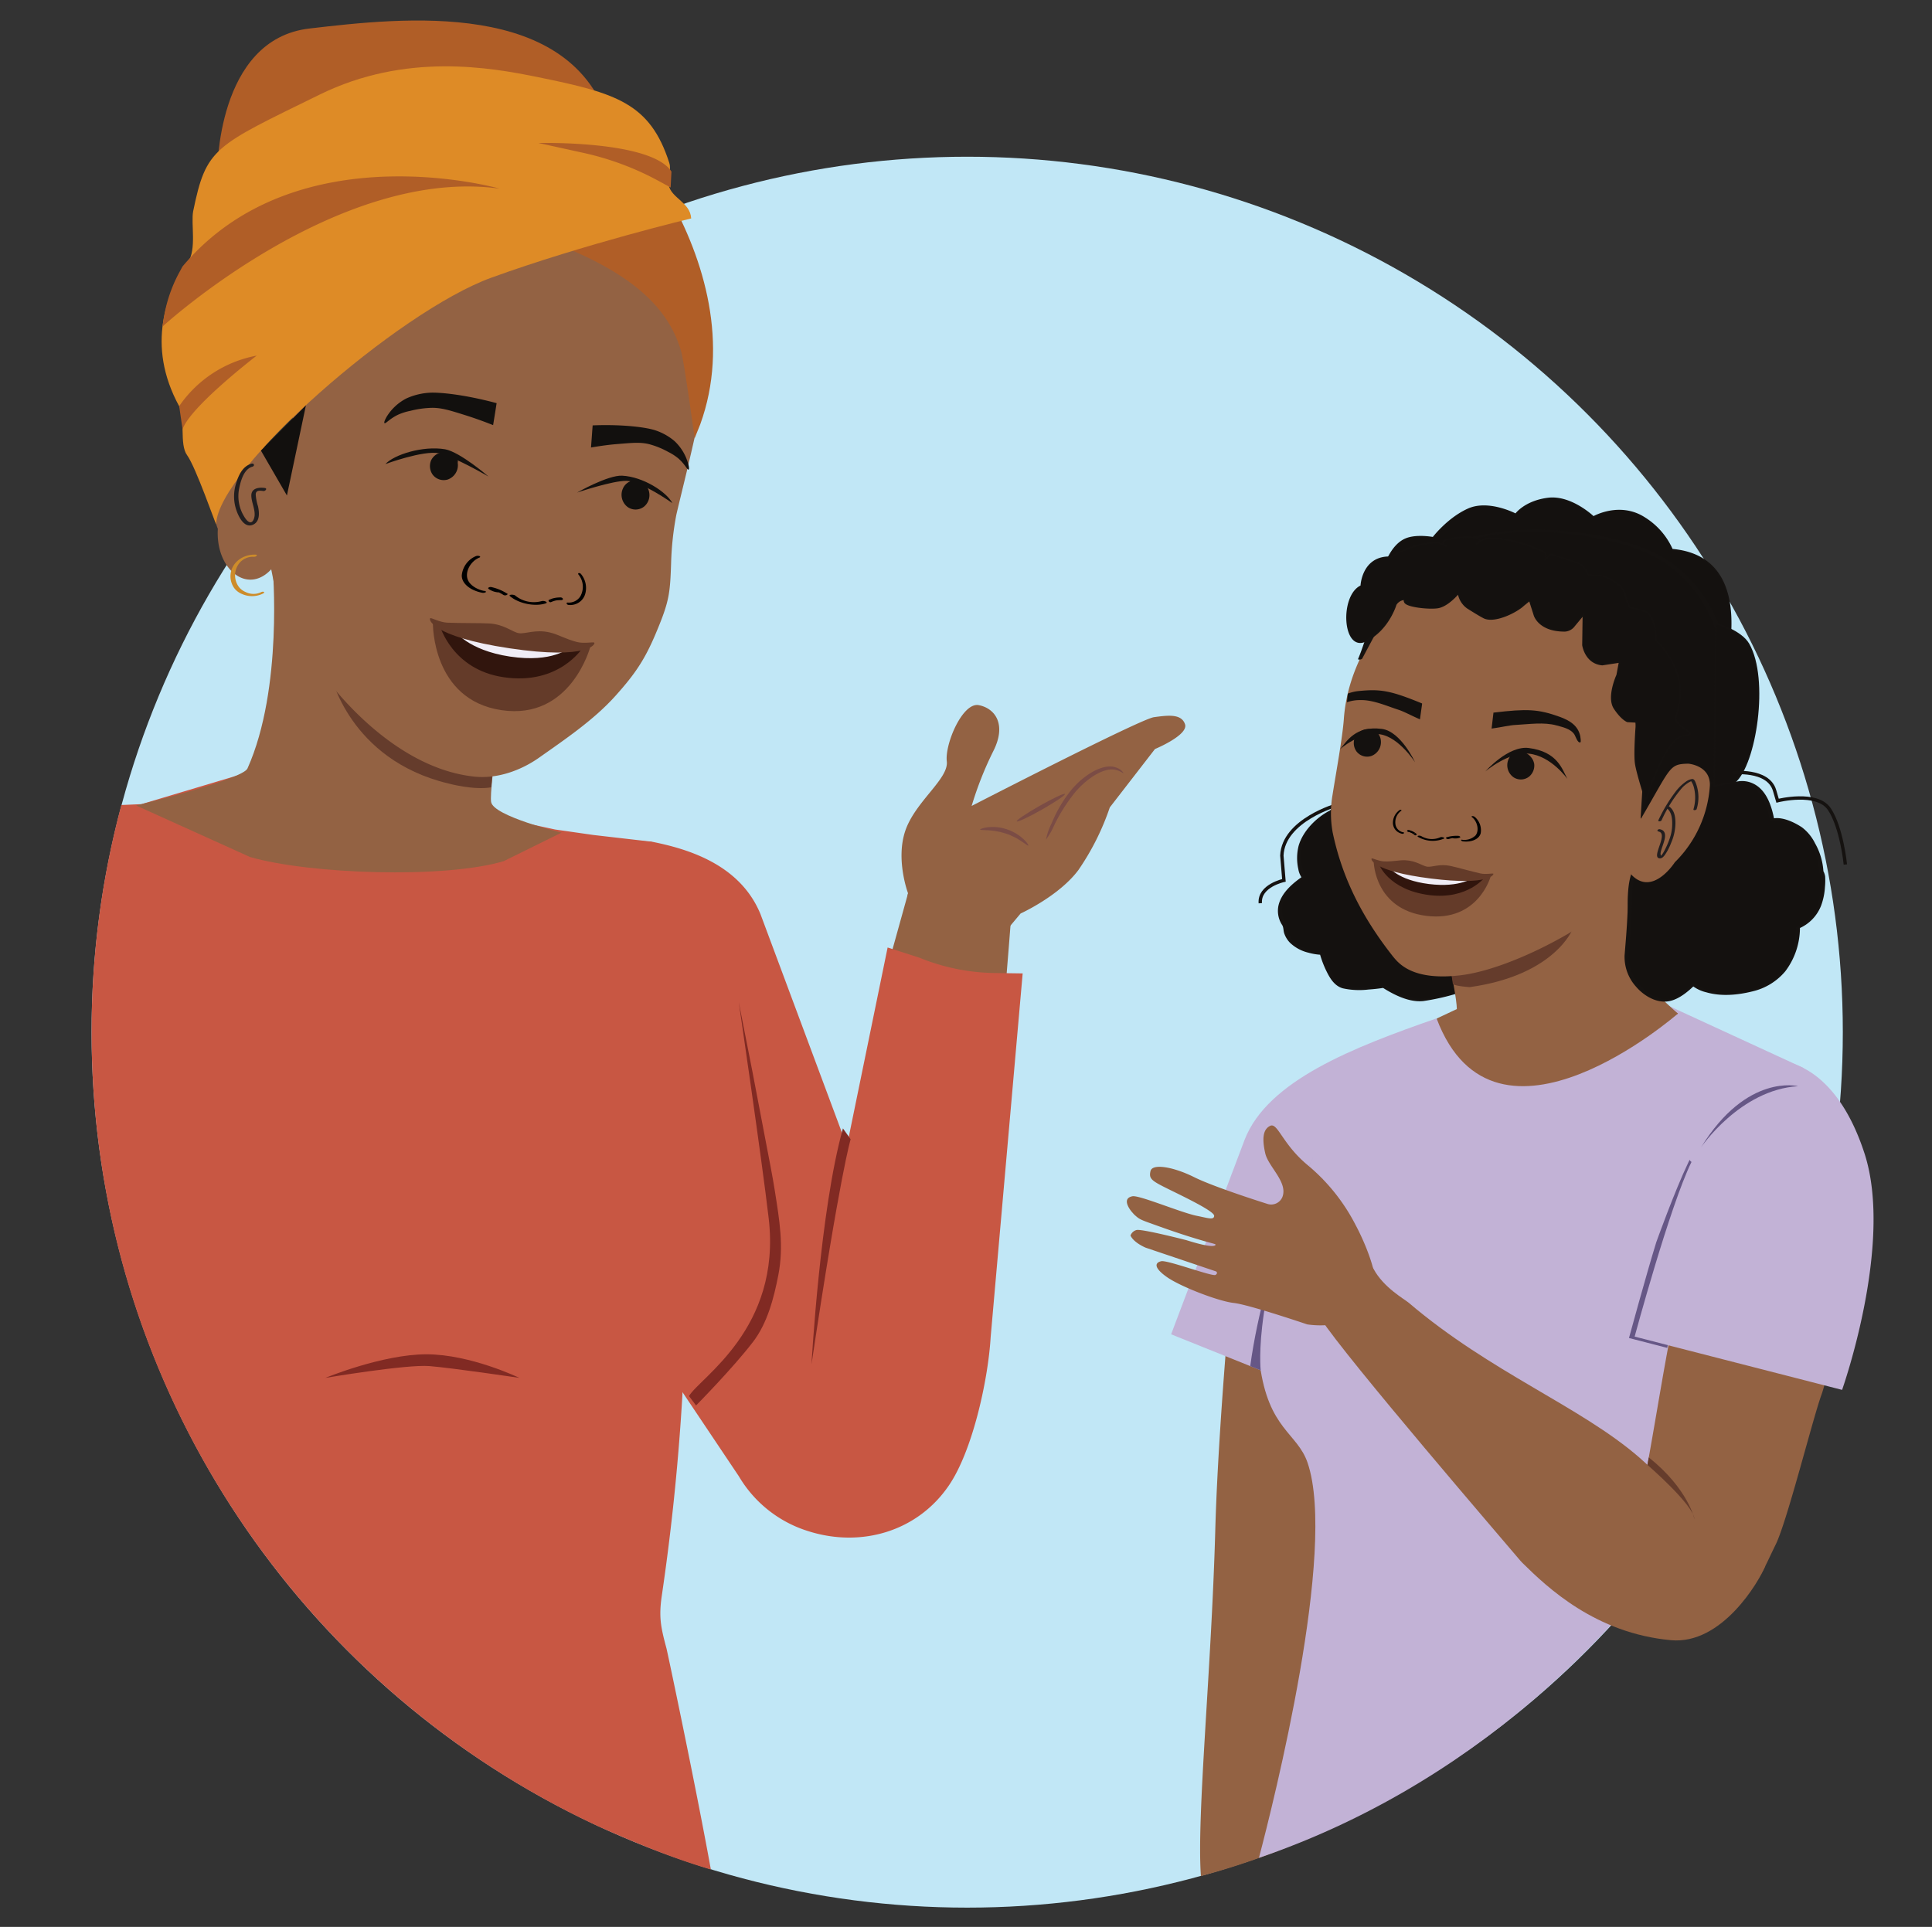 <svg id="Layer_1" data-name="Layer 1" xmlns="http://www.w3.org/2000/svg" viewBox="0 0 637.33 635.77"><rect x="0" y="0" width="637.33" height="635.77" fill="#333333" stroke="none"/><defs><style>.cls-1{fill:#c1e7f6;}.cls-2{fill:#c85743;}.cls-3{fill:#936243;}.cls-4{fill:#c2b2d6;}.cls-5{fill:#665786;}.cls-12,.cls-6,.cls-9{fill:#14110f;}.cls-7{fill:#151210;}.cls-8{fill:none;stroke-width:1.11px;}.cls-12,.cls-8,.cls-9{stroke:#151210;stroke-miterlimit:10;}.cls-9{stroke-width:0.48px;}.cls-10{fill:#653c2c;}.cls-11{fill:#221e1f;}.cls-12{stroke-width:0.47px;}.cls-13{fill:#643b29;}.cls-14{fill:#31150d;}.cls-15{fill:#f0edf6;}.cls-16{fill:#812a23;}.cls-17{fill:#b05e27;}.cls-18{fill:#de8b26;}.cls-19{fill:#cd8c2a;}.cls-20{fill:#12100e;}.cls-21{fill:#7b4c45;}</style></defs><circle class="cls-1" cx="319.06" cy="340.56" r="288.85"/><path class="cls-2" d="M218.31,526.52c11.83-80.17,7.14-139,7.48-150.95.49-17.23-10.83-97.86-10.83-97.86l-19.18-2.21-12.7-1.82-13.81-3s-3.84-1.52-3.65-.63l-5.42-4.38c-6.56,11.61-9.64,13.54-23.94,14.71a102.57,102.57,0,0,1-14.42.15c-15.75-1-27.62-8.58-36.76-21.44l-.3-5.17L46.7,265.32l-6.67.29a289,289,0,0,0-9.82,74.95c0,116.11,68.49,216.21,167.29,262.1,11.79,5.27,24.41,10.49,37,14.17-5.15-28.45-14.38-72-14.64-72.94C218,536.93,217.27,533.62,218.31,526.52Z"/><path class="cls-3" d="M400.89,505.13c-1.3,46.54-6.17,94.12-4.73,113.88a241.65,241.65,0,0,0,25.36-8.3l19-115.18,11.84-84.09-44-10.55S402,464,400.89,505.13Z"/><path class="cls-4" d="M386.33,440.24,410.6,376c7.6-19.51,36-30.5,63.32-40l-14.33,16.37C481,359.11,491.14,381,484,402.21l-24.12,67.61Z"/><polygon class="cls-4" points="532.44 323.57 594.94 352.37 594.94 456.66 572.14 488.33 448.71 449.92 436.56 382.75 455.98 344.35 497.21 325.59 532.44 323.57"/><polygon class="cls-5" points="424.52 440.72 436.28 388.61 419.67 438.77 424.52 440.72"/><path class="cls-3" d="M532.44,323.57l21.09,10.84s-60.33,52.8-79.61,1.66l31.65-14.91Z"/><path class="cls-6" d="M439.22,267.55l.94-1c7.64-3.71,14-4.07,19,.64.07,0,10.07-5,19.93,7.71,8.56,11.06,6,18.52,6,18.52s6.75,2.64,8.3,5.73c3.5,7,3.36,20.41-2.77,22.33s-6.6,4.86-6.6,4.86-9.41,3-14.52,3.62-12.9-4.39-12.9-4.39-11.31,1.87-14.81-.49-5.74-10.39-5.74-10.39-11.87-.45-12.23-9.35c0,0-4.42-4.91,1.09-11.49a25.21,25.21,0,0,1,5.11-4.48s-2.1-2.46-1.23-9.45C429.23,276.9,433.42,270.37,439.22,267.55Z"/><path class="cls-7" d="M439.86,267.55a6.92,6.92,0,0,1,.82-.89,12.07,12.07,0,0,1,2.65-1.15,20.85,20.85,0,0,1,5.71-1.4,12.28,12.28,0,0,1,9.52,3.33c.26.24.81,0,1.06-.09-.19.1,0,0,.11,0s.42-.17.64-.24a11.27,11.27,0,0,1,2.51-.49,14.76,14.76,0,0,1,8.43,2c4.23,2.41,7.52,6.46,9.95,10.61a24.65,24.65,0,0,1,3.48,9.93,10.82,10.82,0,0,1-.27,4.35.18.18,0,0,0,.13.21,23.67,23.67,0,0,1,6.43,3.62c2.49,2.07,3.27,5.61,3.73,8.68a23.91,23.91,0,0,1-.47,10.24,9.41,9.41,0,0,1-1.93,3.69c-1.18,1.29-2.91,1.52-4.43,2.24s-4.17,2.23-4.53,4.24l.6-.41c-3.42,1.11-6.9,2.1-10.41,2.89a15.92,15.92,0,0,1-6.82.48,26.91,26.91,0,0,1-6.81-2.6c-.69-.35-1.38-.73-2-1.12a2.44,2.44,0,0,0-1-.46,13.15,13.15,0,0,0-2.71.35,48.14,48.14,0,0,1-6.24.34c-1.85,0-4.13-.09-5.69-1.23-1.93-1.41-3.08-3.87-4-6a34.69,34.69,0,0,1-1.5-4.18c0-.16-.28-.17-.41-.17a15.74,15.74,0,0,1-8.89-3.16,8.21,8.21,0,0,1-2.23-2.89,8.59,8.59,0,0,1-.54-1.72,8,8,0,0,0-.22-1.5c-.23-.5-.66-.94-.89-1.45a7.78,7.78,0,0,1-.72-3.52c.17-4.66,4.18-8.17,7.73-10.63.11-.08.2-.22.09-.35a6.06,6.06,0,0,1-1-2.45,14,14,0,0,1,3.23-13.4,20.4,20.4,0,0,1,6.68-5.53c.82-.41-.43-.55-.84-.34-4.5,2.25-9,6.76-10.42,11.69a16.64,16.64,0,0,0-.09,7.72,6.76,6.76,0,0,0,1.15,2.83l.1-.34c-3.29,2.29-6.8,5.32-7.78,9.39a8.49,8.49,0,0,0,1.22,6.58c.46.77.35,1.79.65,2.69a8.31,8.31,0,0,0,1.91,3.12,13.26,13.26,0,0,0,6.11,3.28,19.2,19.2,0,0,0,4.19.69l-.41-.17a33.09,33.09,0,0,0,2.23,5.77c1.17,2.35,2.67,4.74,5.34,5.47a25.2,25.2,0,0,0,8.4.39c1.72-.12,3.45-.3,5.16-.58l-.54-.09c3.86,2.45,8.89,5,13.58,4.46a76.56,76.56,0,0,0,14.57-3.65c.17-.05.56-.17.61-.4.44-2.48,4-3.78,6-4.46,2.68-.93,4.17-3.19,4.93-5.84a24.72,24.72,0,0,0,.4-10.59c-.53-3.25-1.42-6.69-4.12-8.79a23.78,23.78,0,0,0-4.13-2.5q-.77-.37-1.56-.72c-.15-.06-.31-.12-.45-.19s0,.11,0,.15c0-.41.19-.84.24-1.26a13.57,13.57,0,0,0,0-2.92,24.24,24.24,0,0,0-3.51-10.25c-2.43-4.15-5.63-8.11-9.79-10.61s-9.66-3.43-14.07-1.24l1.07-.09A13.6,13.6,0,0,0,449,263.44a25,25,0,0,0-6.37,1.66,12.11,12.11,0,0,0-3,1.4,9.94,9.94,0,0,0-1,1.06C438.21,268,439.58,267.85,439.86,267.55Z"/><path class="cls-8" d="M441.12,265.57s-17.77,5-18.26,16.72l.68,8.18s-8.27,1.75-7.79,7.54"/><path class="cls-3" d="M541.27,278.11s-9.59,27.91.24,44.31c1.87,3.12,12,12,12,12L533.83,347c-24.06,12.25-21.12,6.22-45.91-4.49L483,336.74s-3.11,1.6-2.45-2.64-5.53-30.36-5.53-30.36"/><path class="cls-9" d="M563.51,239.12s23-54.65-11.92-57.78a23.58,23.58,0,0,0-9.12-10.46c-8.23-5.29-16.83-.3-16.83-.3s-7.35-7.09-15-6.11S500,169.69,500,169.69,491.12,165,484.38,168s-11.62,9.42-11.62,9.42-5.53-1.06-9.07.47c-8.49,3.68-10,22.19-11.28,28.72,0,0,7.58-21.92,15-22.54s71.7,16.38,71.7,16.38L556,259Z"/><path class="cls-6" d="M600.86,287.68l.54,1.27c.3,8.48-2,14.47-8.3,17.15,0,.08.58,16.81-15.06,20.66-13.58,3.35-19.38-2-19.38-2s-5.15,5.09-8.6,5.26c-7.78.38-14.14-8.68-13.42-15.05s1-15.62,1-15.62-.31-6.7,1.22-11.61,8.83-10.31,8.83-10.31-4.1-8.42-.52-10.66,12.11-4.18,12.11-4.18,4.94-7.53,13.22-4.25c0,0,6.27-2.05,10.06,5.65a25,25,0,0,1,2,6.48s3.1-.92,9.14,2.71C596.36,274.76,600.63,281.23,600.86,287.68Z"/><path class="cls-7" d="M600.17,287.86a8.52,8.52,0,0,1,.53,1.25,12.53,12.53,0,0,1,0,3.35,22.75,22.75,0,0,1-1,5.62,12.27,12.27,0,0,1-6.88,7.73c-.2.09-.43.23-.42.47a22.48,22.48,0,0,1-3.34,12.2,17.55,17.55,0,0,1-9.05,7.31,28.12,28.12,0,0,1-15.2,1.15,12.45,12.45,0,0,1-5.52-2.43c-.29-.27-.93-.1-1.19.15a26.75,26.75,0,0,1-3.86,3.18,10.14,10.14,0,0,1-3.46,1.73,8,8,0,0,1-4.23-.51,15.17,15.17,0,0,1-9.25-12.33,24,24,0,0,1,.25-4.15c.15-1.56.26-3.12.37-4.69.16-2.51.29-5,.38-7.54.15-3.84,0-7.64.93-11.41,1.15-4.76,5.22-8.53,9-11.37.06-.05.18-.21.13-.3a23.94,23.94,0,0,1-1.3-3.39c-.54-1.79-1.17-4.23-.25-6a4.31,4.31,0,0,1,2.27-1.67,33,33,0,0,1,3.62-1.39c2-.66,4-1.21,6-1.7a2.42,2.42,0,0,0,1.6-1,12.14,12.14,0,0,1,3.32-2.9,9.13,9.13,0,0,1,7.38-.85,3.48,3.48,0,0,0,1.71.31,10.82,10.82,0,0,1,1.29-.17c6.32-.15,8.92,7.1,9.89,12.18.06.28.62.21.78.16a2.89,2.89,0,0,1,.46-.06,8.11,8.11,0,0,1,1.9.18,16.17,16.17,0,0,1,6.75,3c3.88,3.18,6.12,9,6.36,13.89,0,.44,1.4.16,1.37-.37a21.33,21.33,0,0,0-2.75-9.23,14.84,14.84,0,0,0-4.33-5.29c-2.52-1.67-6.75-3.73-9.94-2.82l.78.16c-.85-4.44-2.57-9.75-7-11.81a8.47,8.47,0,0,0-5.86-.49h.64a12.16,12.16,0,0,0-14.4,4.58l.54-.33a69.52,69.52,0,0,0-8.36,2.44,14.59,14.59,0,0,0-4.55,2.22,4.51,4.51,0,0,0-1.25,3.68,16.18,16.18,0,0,0,1.05,4.76c.19.53.39,1.05.61,1.57.06.12.13.44.23.51s-.19.35.22-.1a27.14,27.14,0,0,1-2.26,1.85,34.49,34.49,0,0,0-4.17,4.29c-2.81,3.49-3.49,7.61-3.71,12-.12,2.35,0,4.18-.14,6.42-.19,4.45-.58,8.86-.94,13.3a14.64,14.64,0,0,0,3.79,10.36c2.62,3.07,7,5.66,11.15,4.72,3.16-.71,6.08-3.17,8.34-5.4l-1.19.16a12.32,12.32,0,0,0,4.92,2.38c4.91,1.4,10.28.9,15.18-.32a20,20,0,0,0,10.8-6.6,23.9,23.9,0,0,0,4.86-14.6l-.42.47a13.47,13.47,0,0,0,7.41-7.6,21.31,21.31,0,0,0,1.26-6.13,22.58,22.58,0,0,0,.06-3.49,5.4,5.4,0,0,0-.56-1.67C601.34,287,600,287.43,600.17,287.86Z"/><path class="cls-10" d="M518.9,306.33s-5.71,15.39-34.06,19.37c0,0-4.57-.29-5.56-1l-1-6.62Z"/><path class="cls-3" d="M534.67,295.6c-12.1,11.4-37.36,24.41-53.06,26.21-15.39,1.77-20-3.69-22-6.11-10.48-13.26-16.93-26.37-20-41.11a35.54,35.54,0,0,1,0-12.51c1-6.42,3.26-18.7,3.7-24.89,1.13-15.75,9.28-28.75,19.09-41.21,20.44-26,58.22-22.76,73.52-13.78,17.87,10.49,24.71,29.24,24.19,48.49A52.11,52.11,0,0,1,556.84,248a55.58,55.58,0,0,0-7.72,8.89"/><path class="cls-6" d="M463.49,189.71s-4.92,9.14-14.75,27.58c2.53-5.92,4.4-15,10.3-23,20.61-28.12,74-19.46,89.26-9.88,17.82,11.21,23.06,31,22.41,51.77-.26,8.43-.37,13.81-3.47,20.56-.13.08-1.74,1.49-1.74,1.49s-17.16,1.77-23.64,11.53l.55-8.94s0-5.53-2.78-26.37c0,0-.09-3.28-4.73-16.77S524.6,200,524.6,200s-27.11-6.89-33.66-7.4S463.49,189.71,463.49,189.71Z"/><path class="cls-7" d="M462.85,189.7q-7.41,13.77-14.76,27.58l1.34-.08c1.76-4.18,3-8.57,4.7-12.77a45.51,45.51,0,0,1,7.51-12.61,43.83,43.83,0,0,1,17.83-11.91c13.74-5.14,29.27-5.26,43.61-3a88.56,88.56,0,0,1,17.77,4.51,41.5,41.5,0,0,1,16,10.94c12.73,14,14.29,34.26,12.74,52.23a39.56,39.56,0,0,1-1.12,6.83,32.1,32.1,0,0,1-1,3.19,5.63,5.63,0,0,1-1.41,2.54,9.19,9.19,0,0,0-.74.64c-.62.69-.07-.26.27.06-.05,0-.39.05-.44.05-.8.08-1.59.24-2.37.39-6.36,1.18-13,3.34-18,7.55a19.08,19.08,0,0,0-3.55,3.9l1.33-.08c.19-3,.54-6.09.55-9.13,0-2.41-.31-4.85-.54-7.25-.61-6.4-1.46-12.77-2.25-19.15a64.26,64.26,0,0,0-3-11.39c-2.27-7.09-4.78-14.37-9.47-20.28a12.16,12.16,0,0,0-2.55-2.71,6.29,6.29,0,0,0-1.82-.55c-9.8-2.45-19.67-5.08-29.66-6.69-4.61-.75-9.35-1-14-1.44q-7.5-.8-15-1.62l-.92-.1c-.43-.05-1.62.65-.85.74,9.11,1,18.22,2,27.36,2.83a102.79,102.79,0,0,1,13.47,2.54c5.3,1.19,10.57,2.46,15.84,3.76,1.36.34,2.72.76,4.1,1a1.67,1.67,0,0,1,.3.08c.08,0-.31-.19-.11,0a9.59,9.59,0,0,1,.88.81c4.28,4.3,7,10.23,9,15.85,1.93,5.39,4,11,4.91,16.68.89,5.23,1.38,10.57,2,15.85.39,3.57.78,7.15.94,10.73a9.94,9.94,0,0,1,0,1.1c-.15,2.24-.27,4.49-.41,6.74l-.11,1.79c0,.59,1.16.19,1.34-.08,4.16-6.14,11.88-9,18.84-10.48,1-.22,2-.41,3.09-.56a4,4,0,0,0,3.9-3,32.89,32.89,0,0,0,2.1-6.94,86.14,86.14,0,0,0,1-15.14,88.66,88.66,0,0,0-.91-13.91c-1.33-8.81-4.31-17.47-9.69-24.66A41.84,41.84,0,0,0,544,181.57a81.36,81.36,0,0,0-17.12-4.91C512.48,174,497,173.79,482.93,178A49.9,49.9,0,0,0,464,188.11c-7.06,6.24-10.8,14.63-13.81,23.38-.68,2-1.35,4-2.17,5.89-.18.44,1.16.25,1.34-.08q7.37-13.8,14.76-27.58C464.44,189.15,463.06,189.3,462.85,189.7Z"/><path class="cls-3" d="M537.5,287.84c7.24,8.88,15-3.35,15-3.35a39,39,0,0,0,11.55-25.22c.29-6.77-7.14-7.3-7.14-7.3-6.36.15-5.54,1-15.6,18.18"/><path class="cls-11" d="M548.1,270.69a45.45,45.45,0,0,1,6.26-10.12,9.68,9.68,0,0,1,3.49-2.81c-.18.07.45-.16.2-.06.07,0,.28,0,0,0l-.29-.12a6.59,6.59,0,0,1,1.06,2.37,13.57,13.57,0,0,1-.18,7.07c-.11.45,1,.31,1.06-.1a13.19,13.19,0,0,0-.22-8.4c-.25-.59-.53-1.56-1.3-1.49a4.78,4.78,0,0,0-2,.84,15.23,15.23,0,0,0-3.45,3.35,51.32,51.32,0,0,0-5.66,9.41c-.24.5.82.44,1,.07Z"/><path class="cls-11" d="M547,274.34c3.71.55-2.57,8.66.51,8.87.79.06,1.38-.68,1.78-1.25a18.55,18.55,0,0,0,2-3.9,16.85,16.85,0,0,0,1.36-5.47c.14-2.25,0-5.12-2.06-6.52-.35-.23-1.29.26-.82.57,1.73,1.18,1.91,3.67,1.85,5.57a14,14,0,0,1-.82,4.44,26.6,26.6,0,0,1-1.84,4.2,7.66,7.66,0,0,1-.79,1.24c0,.05-.37.32-.38.39l0,0c-.1.05,0,.06.21,0,0,0-.11-.08-.11-.12,0-.26-.14-.52-.11-.81a7,7,0,0,1,.28-1.22c.28-.92.63-1.82.89-2.74.5-1.69.68-3.68-1.5-4-.48-.07-1.09.6-.38.7Z"/><path class="cls-6" d="M500,248.17a4.77,4.77,0,0,1,5,1.58,4.7,4.7,0,0,1,1.11,2.33,4.75,4.75,0,0,1-1.68,4.15,4.4,4.4,0,0,1-5.14.23,4.89,4.89,0,0,1-1.66-5.95,4.34,4.34,0,0,1,2.37-2.34"/><path class="cls-6" d="M490,254.51s7.56-8.59,14.32-7.71c9.51,1.22,11,7,12.73,10.19,0,0-5.3-7.55-12.67-8.32C497.68,248,490,254.51,490,254.51Z"/><path class="cls-6" d="M453.79,241.2a4.78,4.78,0,0,0-5.24.26,4.61,4.61,0,0,0-1.65,2,4.75,4.75,0,0,0,.56,4.44,4.41,4.41,0,0,0,4.92,1.53,4.89,4.89,0,0,0,3.11-5.33,4.33,4.33,0,0,0-1.7-2.87"/><path class="cls-6" d="M466.8,251.5s-4.66-10.17-10.92-11c-8.81-1.14-11.59,4.12-13.88,6.75,0,0,6.59-6,13.37-4.95C461.53,243.29,466.8,251.5,466.8,251.5Z"/><path class="cls-6" d="M444.6,229v-.14a14.12,14.12,0,0,1,3.94-.89c7.07-.69,10.5,0,20.57,4.13l0,.24c-.18,1.34-.08.59-.27,1.93l-.42,3.07c-3-1.29-5.16-2.53-7.15-3.18-3.93-1.27-8.35-3.27-12.51-3.17a12.85,12.85,0,0,0-4.42.71C444.41,230.83,444.5,229.93,444.6,229Z"/><path class="cls-6" d="M492.64,235.37l-.23,1.94c-.12,1-.25,2.05-.36,3.08,3.39-.46,5.86-1.11,8-1.21,4.3-.22,9.28-1,13.46.18,2,.57,4.69,1.06,5.92,3.08.33.54,1,2.77,1.88,2.5.35-.1,0-1.82,0-2-.7-3.47-3.4-5.21-6.82-6.44-7-2.51-10.61-2.72-21.84-1.37"/><path d="M468.9,275.9a6.85,6.85,0,0,0,6.27.34c.43-.2,1.71.19,1.12.47a9.63,9.63,0,0,1-8.53-.6c-.21-.15-.15-.31.14-.37a1.53,1.53,0,0,1,1,.16"/><path d="M477.12,276.29a11.16,11.16,0,0,1,3.95-.51.87.87,0,0,1,.57.26c.1.11.11.25-.05.32a4.19,4.19,0,0,1-2.17.23.82.82,0,0,1-.62-.33c-.09-.19.14-.28.31-.26a3.36,3.36,0,0,0,1.75-.2c.17.2.35.39.52.58a9.76,9.76,0,0,0-3.53.47.84.84,0,0,1-.7-.17c-.13-.1-.26-.31,0-.39"/><path d="M482.37,277.08a5.36,5.36,0,0,0,4.36-1.41c1.35-1.63.61-4.73-1.19-6.09-.2-.14-.07-.29.15-.31a1.22,1.22,0,0,1,.81.27,5.77,5.77,0,0,1,1.95,5.41c-.42,1.53-2,2.44-3.94,2.67a7.87,7.87,0,0,1-1.75,0c-.24,0-.65-.14-.74-.34s.13-.25.35-.23"/><path d="M466.14,274.78a.2.2,0,0,0-.16-.32,1.87,1.87,0,0,1-1.16-.54l-.47.46a5.43,5.43,0,0,1,2.33,1.15.44.44,0,0,0,.51,0c.11-.07.24-.25.1-.37"/><path d="M467.29,275.14a6,6,0,0,0-2.61-1.28.51.51,0,0,0-.44.14.22.22,0,0,0,0,.32"/><path d="M462.89,274.61a3.21,3.21,0,0,1-2.47-2.21,4.61,4.61,0,0,1,1.78-4.86.18.18,0,0,0,0-.33.58.58,0,0,0-.56.11,5.15,5.15,0,0,0-2.14,4.05,3.63,3.63,0,0,0,2,3.36,3.8,3.8,0,0,0,1.09.37.58.58,0,0,0,.53-.19c.1-.18,0-.28-.18-.3"/><path class="cls-12" d="M458.79,183.85c3.21-2.1,9.34-4.71,14.9-4.82a5.12,5.12,0,0,1,.68,0l2.95,1.23.11,0-.11,0c-.53-.26-1.67-.9-1.16-1.54a2.38,2.38,0,0,1,1.21-.67,24.58,24.58,0,0,1,4.1-.75v0l.46,0,.46,0v0a23.9,23.9,0,0,1,4.17.07,2.46,2.46,0,0,1,1.31.46c.6.55-.42,1.37-.89,1.71l-.11.07.1-.06,2.71-1.71c.22-.05.44-.09.67-.12,6.78-1,17.9,3.71,19,4.47s.49,2.18.45,2.29l1.79-1.6s8.43,2.51,9.92,3.4a7.18,7.18,0,0,1,2.32,3.27s2.57.7,3.44.33,5.71,1.67,7.85,4.26c1.37,1.66,1.07,3.36,1.8,4.86h0c.42.84.66,1.4.66,1.4l4.93,1.2c4,1.53,3.69,9.53,3.69,9.53,8.33,8.65,9.36,16.52,6.67,25.31-1,3.39,8.6,5.92,2.59,6.29S542.9,264,542.9,264s-2.78-8.53-3.32-12,.31-13.79.31-13.79l-3-.17s-1.84-.58-4.31-4.31.88-11,.88-11l.8-4.3-5.68.87c-5.6-.49-6.41-6.45-6.41-6.45l.14-10-3,3.61a4.11,4.11,0,0,1-3.08,1.7c-8.61.06-10.06-5.19-10.06-5.19l-1.57-4.92-2,1.62c-2.14,2.08-8.92,5.56-12.62,4.32-1-.33-5.18-3-5.86-3.42a7.35,7.35,0,0,1-3-4.85c-1.92,2.17-4.52,4.45-7,4.77-3,.38-9.67-.35-10.6-1.68-.62-.9.34-1.1-.77-1a3.66,3.66,0,0,0-2.3,1.65s-2.47,8.42-9.94,12-8.39-15-1.46-18.12C449,193.42,449.39,183.48,458.79,183.85Z"/><path class="cls-9" d="M566.06,205.77s8.19,2.26,10.77,6.74c6.64,11.54,2.27,39.83-4.59,45.54l-6.75,1.32Z"/><path class="cls-8" d="M571.5,255s11.74-1.4,13.89,5.78l1,3.41s13-3.31,17.08,2.78,5.28,18.27,5.28,18.27"/><path class="cls-13" d="M472.33,287.77c7.35.92,19.38,1.5,19.38,1.5s-4.14,15.05-21.19,12.91-17.35-17.73-17.35-17.73S465,286.85,472.33,287.77Z"/><path class="cls-14" d="M472.26,287.76c3.49.44,17.66,1.58,17.66,1.58s-5.68,7.55-18.32,6c-13.71-1.72-16.73-10.24-16.73-10.24Z"/><path class="cls-15" d="M472,288.29c3.5.44,14.22,1.15,14.22,1.15s-4.34,3.55-14.83,2.24S458.1,286,458.1,286Z"/><path class="cls-13" d="M452.54,283.22c.38-.05,2.33.92,4.09,1,2.92.1,4.83-.48,6.95-.39,3.62.16,5.7,1.93,7.26,2.13s4-1,7.56-.27c2.07.43,7.16,1.88,10,2.5,1.72.38,3.84-.08,4.2.06s-1,4.07-20.56,1.62S452,283.29,452.54,283.22Z"/><path class="cls-4" d="M573.34,479.34,433.11,387.21s-20.38,41.3-17.53,62.88,12.38,22.6,15.77,32.55c9.79,28.7-11.27,112.16-16.05,130.35C482.16,590.15,537.27,541.3,573.34,479.34Z"/><path class="cls-5" d="M415.88,452.13s-3-26.73,17.46-70.67c0,0-16.11,34-20.91,69.28Z"/><path class="cls-3" d="M330.62,338.75c1.79-21.1,3-36.93,3-36.93l-34.06-7.1-8,28.81C304.51,328.72,317.44,334.26,330.62,338.75Z"/><path class="cls-3" d="M320.47,320.72l16.21-19.32s12.64-5.73,19.05-14.32A83.51,83.51,0,0,0,366.1,266.4L381,247.14s11.1-4.59,9.92-8.17-5.79-2.95-10.26-2.34-60.13,29.28-60.13,29.28a113.56,113.56,0,0,1,7.13-18.06c4.51-8.89.58-14.14-4.77-15.19s-11.24,12.82-10.56,18.56S302,264.41,298.68,274s.86,20.71.86,20.71C295.9,312.4,320.47,320.72,320.47,320.72Z"/><path class="cls-2" d="M292.81,312.62l-13.43,65.49-28.5-76.47C244.08,285,226.49,280,215,277.71l-28-1.52,32.75,175.1,24,35.82a40.44,40.44,0,0,0,22.81,18.06c17.66,5.64,36.19,0,46.42-15,7.9-11.51,13-35.06,13.82-49l10.56-120-9.34-.13a68.13,68.13,0,0,1-24.72-5.05Z"/><path class="cls-16" d="M227.29,460.62c3.52-6.1,30.53-22.14,26.29-58.61-2.22-19.18-9.88-71.37-9.88-71.37q4.63,23.19,9,46.45c1,5.3,2.09,10.59,2.92,15.92,1.5,9.56,3,18.09,1.13,27.72-1.46,7.53-3.59,15.81-8.33,22-6.75,8.8-18.81,21-18.81,21"/><path class="cls-16" d="M280.61,375.89s-3.45,11-12.91,74.26c0,0,2.8-50.87,10.37-77.84Z"/><path class="cls-16" d="M171.33,454.62s-16.13-7.78-30.65-7.78-33.34,7.78-33.34,7.78,26.69-4.5,34.31-3.89S171.33,454.62,171.33,454.62Z"/><path class="cls-3" d="M89.94,187.1s3.55,40-8.3,66.45c-1.65,3.7-36.73,12.22-36.73,12.22l37.58,17c19.62,5.66,64.09,7.2,83.66,1.37l19.09-9.42s-22.5-5.41-23.23-10.12,4.79-39.78,4.79-39.78"/><path class="cls-10" d="M162.36,256s-7.89-5.4-13.43-7.32-15.22-2.15-39.87-26.23c0,0,6,28.16,38.81,36.05,0,0,8.46,2.3,14.18,1.27Z"/><path class="cls-3" d="M201.66,88.11l.34.31a4.32,4.32,0,0,1-.29-.62ZM215.37,93c.18.22.38.44.59.66l0-.25S215.42,92.69,215.37,93ZM105.76,221.52c11.31,15.4,29.88,32.61,50.87,34.73,7.52.77,15.3-2.11,21.14-6.22,8.87-6.25,18.2-12.58,25.23-20.41,6.75-7.51,9.93-12.33,13.76-21.64,4-9.63,4.31-12.27,4.63-22.4A100,100,0,0,1,223.08,170c1.08-4.89,6-24.06,8.1-35.44s-7.1-30.82-7.1-30.82c-.21-3.18-1.57-5.6-2.88-8.32l-1.35-.2a1.34,1.34,0,0,1,.49,1.34A10.77,10.77,0,0,1,216,93.66v0c-2.16.63-4-.6-5.49-2.39-.05.31.19,1,.53,1a6.86,6.86,0,0,1-5.11-2.65c0,.31.2,1,.16,1.28A12.58,12.58,0,0,1,202,88.42c.25.45,8,.4,8,.62-2.07,0,.14,1-1.31-.77l-1.5-1.4c-1.73.06-1.82,1.08-3-.36.29.36-.42-3.54-.46-3.23-2-.3-1.45-.35-3-1.53,0,.31-5.8,1.19-5.84,1.5-1.68-.25-1.47,1.36-2.63-.08.29.36,1.41-1.11,1.7-.75-2.07,0-3,1.19-4.47-.61.29.36-6.15-4.38-6.15-4.38-2.06,0-1.82.7-3.32-.79.59.72-9.22-2-9-1.29-1.68-.25,2.29,6.64,1.09,5.51,0,.31-3.74-1.5-3.74-1.5-1.73.06.57,2-.59.54-.05.31.15,1.29.49,1.34-2.16.62-4.42-.34-6.26-1.88.58.72.83,1.38,1.12,1.74-1.68-.25-3.07-.14-4.57-1.63-.05.31.49,1.34.82,1.39a6.72,6.72,0,0,1-5.29-1.42c0,.31.54,1,.82,1.38A4.82,4.82,0,0,1,151,79.6l.83,1.39c-1.35-.2-2.45.27-4.38-.65,0,.31.59.72.54,1a12.91,12.91,0,0,1-3.32-.82c0,.31.87,1.08.53,1-1.34-.2-2.44.27-4-.6.29.36.53,1,.82,1.38-1.34-.2-2.73-.09-4-.91a2.36,2.36,0,0,0,.49,1.34c-1.34-.2-2.44.26-4-.6,0,.3.54,1,.83,1.38a17.77,17.77,0,0,1-4-.6c0,.31.58.72.87,1.08a11.13,11.13,0,0,1-4.32-1c-.1.61.19,1,.15,1.28-1-.15-1.64-.56-2.65-.71l-1.77.37c-5.63,5.47-8.38,26.21-8.38,26.21C103.47,117,96.9,133.4,96.36,139.31s-4.11,18.33-4.11,18.33c-1.36-2.41-4.37-7.6-5-10.22-.69-2.31.4-5-.29-7.3-2.29-5.39-9.25-4.85-13.41-2.32l-.76.93c-6.19,6.21-3.79,28.74-.93,35.75-.82,13.29,9.73,21.89,17.61,13.36l1.07,5.39"/><path class="cls-17" d="M224.72,116c-5.48-19.2-24.9-32.28-66.67-43.8s-77.32-.91-77.32-.91c28.85-58,90.36-46.78,104.13-44.72S250.18,87.14,231,140l-1.85,4.6S225.72,119.5,224.72,116Z"/><path class="cls-17" d="M71.68,57s-.43-44,30.36-47.59,86.76-10,99.11,31.9Z"/><path class="cls-18" d="M61.72,150.19c-2.62-3.56-.48-12.27-2.61-16.15-11.12-20.34-4-37.58,2.83-47.42,3-4.28,1-12.88,1.78-16.91,4.33-21.09,6.86-21.39,41.74-38.5,28.38-13.94,56.16-9,72.19-5.72,25.66,5.24,36.81,8.55,43.13,28.24.82,2.57-.74,4.31-.18,7.34.79,4.28,7.11,5.67,7.41,11,0,0-35.18,8.41-65.93,19.55S71.89,154.77,71.3,172.92C71.28,173.49,64.62,154.14,61.72,150.19Z"/><path class="cls-17" d="M53.6,107.75s57.76-52.94,111.2-45.51c0,0-67-19.09-104.61,25.7l-1,1.86a47.3,47.3,0,0,0-5.26,15.76Z"/><path class="cls-17" d="M221.23,61.87,217.81,60a94.19,94.19,0,0,0-25.35-9.56l-14.85-3.26s37.19-.95,43.89,9.43Z"/><path class="cls-19" d="M84.26,183c-3.67-.14-7.39,2.11-8.11,5.87A6.75,6.75,0,0,0,77.24,194,6,6,0,0,0,79.87,196a8.09,8.09,0,0,0,7-.22c.23-.11.4-.33.15-.49s-.77,0-1,.15a5.82,5.82,0,0,1-5.07-.14,5.53,5.53,0,0,1-2.05-1.52,6.43,6.43,0,0,1,.31-8.27,5.74,5.74,0,0,1,4.52-1.79c.27,0,.81-.11.95-.37s-.13-.35-.37-.36Z"/><path class="cls-20" d="M100.92,133.73l-6.27,29.76-8.58-14.83S96.65,138,100.92,133.73Z"/><path class="cls-11" d="M87.35,161c-2-.27-4.51.07-4.44,2.6.07,2.22,1.25,4.3,1.08,6.54-.06.7-.46,2.2-1.37,2.18-1.11,0-2.15-2-2.56-2.75a12.83,12.83,0,0,1-1.2-8.23c.5-2.51,1.54-6.57,4.38-7.35.88-.24.62-1.21-.26-1-2.94.8-4.32,3.85-5.1,6.53a14,14,0,0,0-.21,7.81c.55,2.12,2.47,6.93,5.51,5.9,2.62-.89,2.41-4,1.93-6.19a16.24,16.24,0,0,1-.75-3.83c0-1.51,1.28-1.37,2.49-1.2.71.1,1.46-.9.5-1Z"/><path class="cls-17" d="M84.69,117.33s-21.86,16.76-24.47,24.3L59.11,134A39.88,39.88,0,0,1,84.69,117.33Z"/><path d="M178.62,198.35a9.73,9.73,0,0,1-8.67-1.86c-.51-.42-2.4-.37-1.7.23,3,2.52,8.4,3.52,11.85,2.33.34-.12.32-.37-.06-.56a2.14,2.14,0,0,0-1.42-.14"/><path d="M167.28,195.85a16,16,0,0,0-5.2-2.15,1.25,1.25,0,0,0-.87.14c-.17.12-.24.3-.05.45a6.1,6.1,0,0,0,2.87,1.12,1.16,1.16,0,0,0,1-.22c.21-.23-.07-.44-.32-.47a4.73,4.73,0,0,1-2.31-.91l-.92.58a13.9,13.9,0,0,1,4.64,1.94,1.23,1.23,0,0,0,1,0c.21-.09.47-.33.19-.52"/><path d="M159.84,195c-2.17-.38-4.6-1.71-5.43-3.51-1.25-2.7.84-6.38,3.8-7.55.32-.13.2-.38-.09-.48a1.76,1.76,0,0,0-1.2.06,7.64,7.64,0,0,0-4.59,6.37c0,2.21,1.88,4,4.39,5a12,12,0,0,0,2.37.69c.33.06.94,0,1.14-.19s-.08-.39-.39-.44"/><path d="M182.79,197.84a.28.28,0,0,1,.33-.37,2.56,2.56,0,0,0,1.78-.3l.47.79a7.64,7.64,0,0,0-3.6.71.61.61,0,0,1-.68-.22c-.12-.13-.23-.43,0-.54"/><path d="M181.09,197.91a8.61,8.61,0,0,1,4-.77.73.73,0,0,1,.55.35.31.31,0,0,1-.08.44"/><path d="M187.27,198.81a4.5,4.5,0,0,0,4.18-2.07,6.4,6.4,0,0,0-.66-7.22.26.26,0,0,1,.18-.44.84.84,0,0,1,.72.35,7.2,7.2,0,0,1,1.43,6.27,5.06,5.06,0,0,1-3.92,3.81,5.2,5.2,0,0,1-1.62.09c-.21,0-.59-.18-.65-.45s.14-.36.34-.34"/><path class="cls-20" d="M208,158.78a5.32,5.32,0,0,1,5.37,1.72,5.19,5.19,0,0,1,.85,2.43,4.9,4.9,0,0,1-1.81,4.26,4.55,4.55,0,0,1-5.32.13,5.05,5.05,0,0,1-1.59-6.17,4.47,4.47,0,0,1,2.5-2.37"/><path class="cls-20" d="M190.36,162.52s10.16-5.8,14.87-5.57c6.88.33,14.68,5.34,16.58,9.06,0,0-10.22-7.27-15.08-7.36C202.09,158.55,190.36,162.52,190.36,162.52Z"/><path class="cls-20" d="M150.09,150.47c-1.72-1.24-4.77-1.43-6.15-.53a4.77,4.77,0,0,0-1.75,2,4.92,4.92,0,0,0,.49,4.6,4.57,4.57,0,0,0,5,1.68,5,5,0,0,0,3.32-5.44c-.05-.38.43-1-1-2"/><path class="cls-20" d="M161.14,157.23s-9.29-8.06-14.32-9C139.48,147,130,150,127.13,153.12c0,0,12.55-4.63,17.69-3.56C149.74,150.58,161.14,157.23,161.14,157.23Z"/><path class="cls-20" d="M195.51,140.3c-.11,1.39-.21,2.78-.31,4.17-.08,1.06-.16,2.12-.23,3.18,3.61-.62,6.69-1,9-1.16,4.91-.42,7.41-.62,10.19.07a27.18,27.18,0,0,1,6.26,2.54,17.45,17.45,0,0,1,3.24,2.06c2.25,1.91,3.07,3.93,3.47,3.79s-.08-1.87-.13-2a16.13,16.13,0,0,0-4.51-7.44,19.06,19.06,0,0,0-6.29-3.52c-2.72-.93-10.37-2.05-20.69-1.64"/><path class="cls-20" d="M163.83,133c-.21,1.37-.43,2.75-.65,4.12l-.51,3.15c-3.68-1.47-6.86-2.55-9.27-3.31-5.09-1.6-7.7-2.4-10.81-2.4a31.25,31.25,0,0,0-7.24,1,18.77,18.77,0,0,0-3.92,1.22c-2.83,1.31-4.18,3.07-4.57,2.84s.53-1.8.62-2a16.54,16.54,0,0,1,6.54-6.14,21.55,21.55,0,0,1,7.5-1.89c3.1-.24,11.48.52,22.31,3.43"/><path class="cls-13" d="M168.57,210.86c-9.9-1.48-25.76-5.18-25.76-5.18s-.37,25.2,22.59,28.63,29.32-20.89,29.32-20.89S178.48,212.34,168.57,210.86Z"/><path class="cls-14" d="M168.67,210.87c-4.71-.7-23.56-4.43-23.56-4.43s4,14.5,21,17c18.46,2.75,26.18-9.83,26.18-9.83Z"/><path class="cls-15" d="M168.76,211.7c-4.71-.71-18.91-3.74-18.91-3.74s4.29,6.57,18.42,8.68,19.45-2.86,19.45-2.86Z"/><path class="cls-13" d="M196,212c-.48-.21-3.37.4-5.67-.17-3.84-1-6.11-2.48-8.9-3.14-4.76-1.14-8.14.54-10.23.23s-4.84-2.91-9.73-3.21c-2.86-.18-10-.07-14-.27-2.37-.13-5-1.56-5.48-1.49-.73.08-.24,6,26.11,9.95S196.67,212.25,196,212Z"/><path class="cls-3" d="M373.58,394.7c2.26-.43,16.1,5.43,21.26,6.46,3.59.71,5.63,1.48,5.69,0s-9.36-6-15-8.78-6.61-3.42-6-6,7.55-1.4,14.37,2,24.1,8.81,24.1,8.81a4,4,0,0,0,5.09-2.38c1.72-4.86-4.73-9.9-5.72-14.33s-.9-7.77,1.61-9,3.95,5.9,12.29,12.86a63.07,63.07,0,0,1,15.92,19.85s12.91,23.48,3.26,29.1a29.78,29.78,0,0,1-19.2,3.69s-19.24-6.53-24.26-7.08-17.6-5.39-22.09-8.57-3.84-4.76-1.82-5.2,16.93,5.16,17.9,4.52.18-1.15.18-1.15l-23.23-7.84s-3.87-1.57-5-4a2.89,2.89,0,0,1,1.94-1.81c1.6-.51,16.55,3.35,16.55,3.35,8.36,2.63,9.45,1.89,9.56,1.52s-.67-.2-9.08-2.85c-5.39-1.71-10.19-3.48-12.86-4.43-3.32-1.19-3.49-1.48-4.87-2.68l-.81-.91S369.55,395.47,373.58,394.7Z"/><path class="cls-3" d="M600.84,389q-3.12-5-6.64-9.65a100,100,0,0,0-16.52-17.74c-17,21.5-18.94,45.69-25.82,75.18-2.62,11.23-7.93,46.15-10.56,57.38-2.09,8.89,2.21,9,2.68,17.87.06,1.17.13,2.34.21,3.52a32.91,32.91,0,0,0,3.64,7.85,17.36,17.36,0,0,0,2,2.59,18.68,18.68,0,0,0,4.89,1.12c3.8.35,4.76,3.37,6.13,4.73-7.83,5.38,7.86,2.48,14.27-4.83,6.14-7,6.48-8.9,10.66-17.44,3.76-7.67,12.16-41.31,15.05-49.29,2.15-5.92,5.3-23,6.31-29.38C611.27,405.2,592.45,410,600.84,389Z"/><path class="cls-3" d="M562.21,520.79c1.75-4.28,2.6-11-.62-14.32-10.2-10.54-7.86-14.35-20.86-25.62-19.5-16.89-49-28-76-51-1.48-1.26-8.32-5-11.64-11.22-2.85-5.33-22.76,8.08-17.3,16.59,8.11,12.63,61,74.08,65.76,79.73.22.26.45.5.69.74,8.25,8.13,24.1,23.2,49,25.48,16.74,1.53,28.93-19.16,31.1-24.48Z"/><path class="cls-4" d="M588.24,350.34s-3.35-.51-10.56,3.48a64.51,64.51,0,0,0-17.32,13.52c-11.91,13.62-22.82,73.24-22.82,73.24l70.13,18s17.1-48.13,7.4-78S588.24,350.34,588.24,350.34Z"/><path class="cls-21" d="M369.57,253.93a6.11,6.11,0,0,0-4.16-1c-3.71.4-8,3.18-11.58,7.19a44,44,0,0,0-6.95,11.6,19.76,19.76,0,0,0-1.81,5.28,23.49,23.49,0,0,0,2.73-4.8,56.22,56.22,0,0,1,7.12-11.1c3.34-3.82,7.42-6.54,10.62-7.12a6.25,6.25,0,0,1,3.74.45c.84.38,1.22.7,1.3.7S370.4,254.57,369.57,253.93Z"/><path class="cls-21" d="M343,265.86c-4.4,2.5-7.81,4.8-7.6,5.14s3.94-1.39,8.32-3.89,7.79-4.78,7.58-5.13S347.36,263.37,343,265.86Z"/><path class="cls-21" d="M331.73,275c4.46,1.44,7.12,4.16,7.47,4s-2.13-3.71-7-5.36-9-.25-8.86.08S327.27,273.54,331.73,275Z"/><path class="cls-5" d="M558,383.37c-.45-.29-.31-.25-.62-.69-.13.24-.25.49-.37.73-4.62,9.63-10.64,26.46-10.64,26.46-3.32,10.74-9,31.6-9,31.6L550,444.73l.16-.92L539.24,441S550.92,397.66,558,383.37Z"/><path class="cls-10" d="M543.45,483.32s15.34,13.25,15.55,18c0,0-2-10-15.1-20.46Z"/><path class="cls-5" d="M561.14,378.57s12.84-19,32-20.19C593.14,358.38,576.23,354,561.14,378.57Z"/></svg>